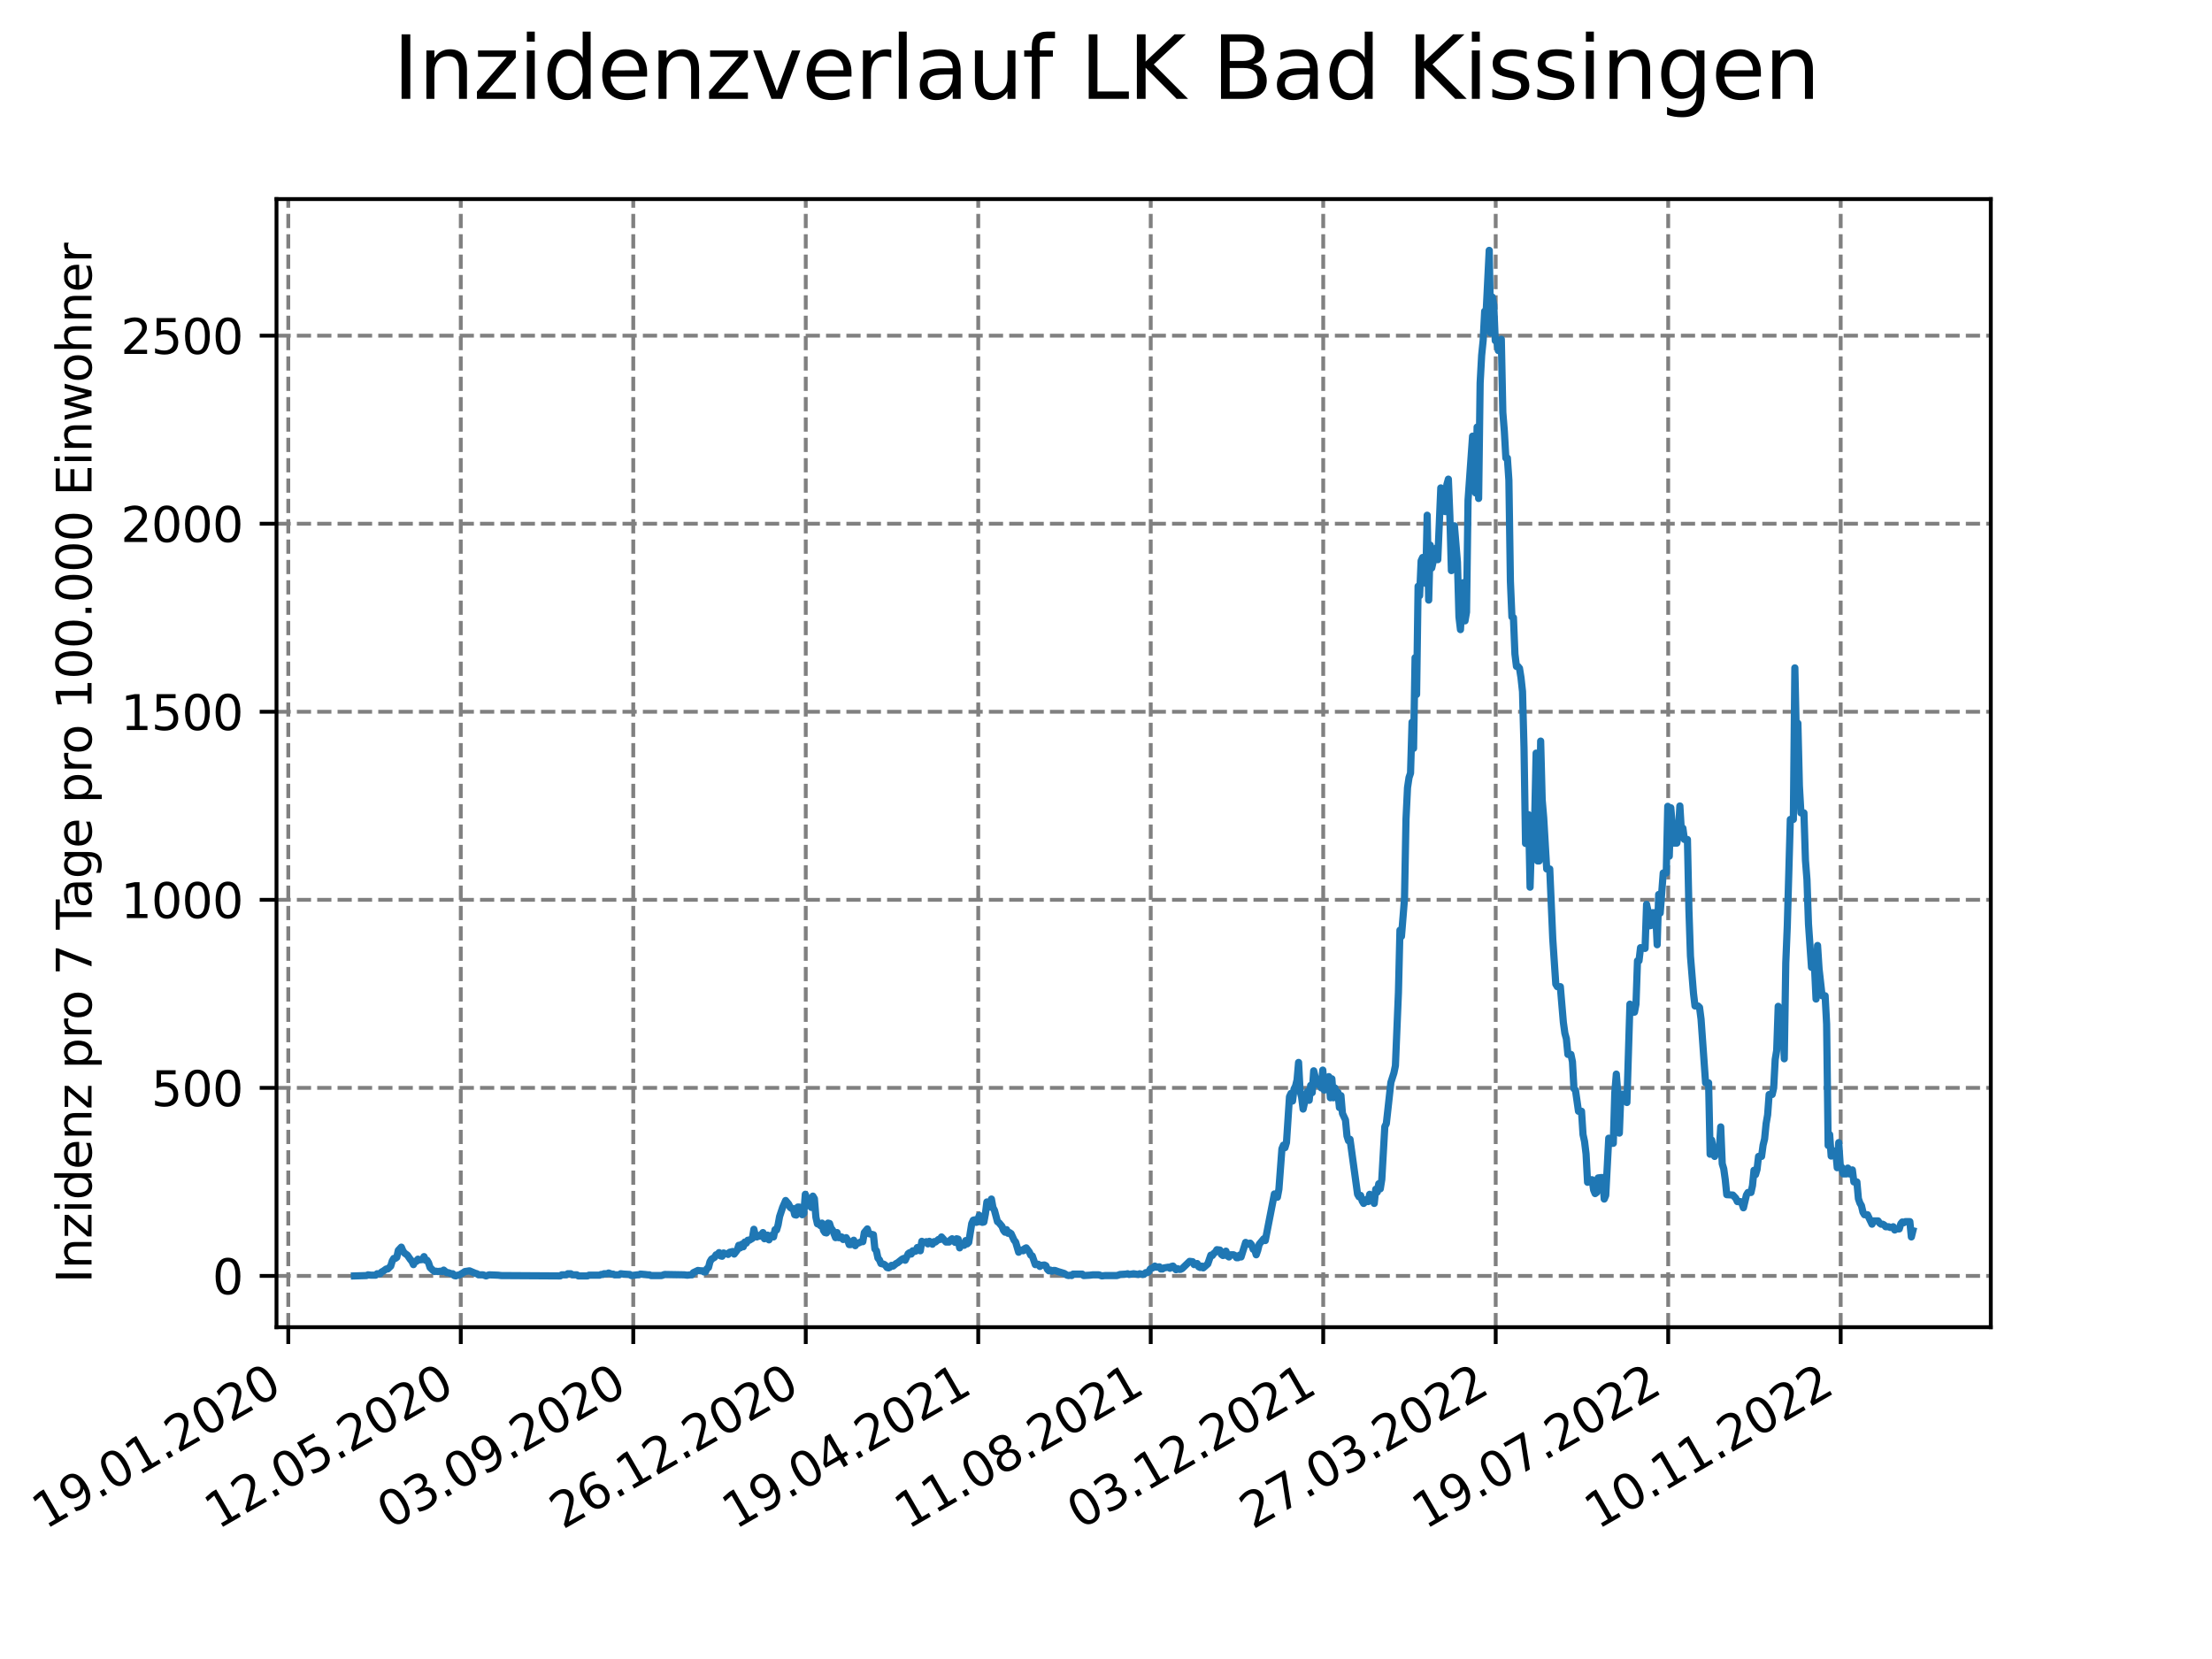 <?xml version="1.0" encoding="utf-8" standalone="no"?>
<!DOCTYPE svg PUBLIC "-//W3C//DTD SVG 1.1//EN"
  "http://www.w3.org/Graphics/SVG/1.1/DTD/svg11.dtd">
<svg xmlns:xlink="http://www.w3.org/1999/xlink" width="460.8pt" height="345.6pt" viewBox="0 0 460.8 345.6" xmlns="http://www.w3.org/2000/svg" version="1.1">
 <defs>
  <style type="text/css">*{stroke-linejoin: round; stroke-linecap: butt}</style>
 </defs>
 <g id="figure_1">
  <g id="patch_1">
   <path d="M 0 345.6 
L 460.8 345.6 
L 460.8 0 
L 0 0 
z
" style="fill: #ffffff"/>
  </g>
  <g id="axes_1">
   <g id="patch_2">
    <path d="M 57.6 276.48 
L 414.72 276.48 
L 414.72 41.472 
L 57.6 41.472 
z
" style="fill: #ffffff"/>
   </g>
   <g id="matplotlib.axis_1">
    <g id="xtick_1">
     <g id="line2d_1">
      <path d="M 60.056 276.48 
L 60.056 41.472 
" clip-path="url(#p9dddeb16bd)" style="fill: none; stroke-dasharray: 2.96,1.28; stroke-dashoffset: 0; stroke: #808080; stroke-width: 0.8"/>
     </g>
     <g id="line2d_2">
      <defs>
       <path id="mf6d0011998" d="M 0 0 
L 0 3.5 
" style="stroke: #000000; stroke-width: 0.8"/>
      </defs>
      <g>
       <use xlink:href="#mf6d0011998" x="60.056" y="276.48" style="stroke: #000000; stroke-width: 0.8"/>
      </g>
     </g>
     <g id="text_1">
      <!-- 19.01.2020 -->
      <g transform="translate(9.431 318.689) rotate(-30) scale(0.1 -0.1)">
       <defs>
        <path id="DejaVuSans-31" d="M 794 531 
L 1825 531 
L 1825 4091 
L 703 3866 
L 703 4441 
L 1819 4666 
L 2450 4666 
L 2450 531 
L 3481 531 
L 3481 0 
L 794 0 
L 794 531 
z
" transform="scale(0.016)"/>
        <path id="DejaVuSans-39" d="M 703 97 
L 703 672 
Q 941 559 1184 500 
Q 1428 441 1663 441 
Q 2288 441 2617 861 
Q 2947 1281 2994 2138 
Q 2813 1869 2534 1725 
Q 2256 1581 1919 1581 
Q 1219 1581 811 2004 
Q 403 2428 403 3163 
Q 403 3881 828 4315 
Q 1253 4750 1959 4750 
Q 2769 4750 3195 4129 
Q 3622 3509 3622 2328 
Q 3622 1225 3098 567 
Q 2575 -91 1691 -91 
Q 1453 -91 1209 -44 
Q 966 3 703 97 
z
M 1959 2075 
Q 2384 2075 2632 2365 
Q 2881 2656 2881 3163 
Q 2881 3666 2632 3958 
Q 2384 4250 1959 4250 
Q 1534 4250 1286 3958 
Q 1038 3666 1038 3163 
Q 1038 2656 1286 2365 
Q 1534 2075 1959 2075 
z
" transform="scale(0.016)"/>
        <path id="DejaVuSans-2e" d="M 684 794 
L 1344 794 
L 1344 0 
L 684 0 
L 684 794 
z
" transform="scale(0.016)"/>
        <path id="DejaVuSans-30" d="M 2034 4250 
Q 1547 4250 1301 3770 
Q 1056 3291 1056 2328 
Q 1056 1369 1301 889 
Q 1547 409 2034 409 
Q 2525 409 2770 889 
Q 3016 1369 3016 2328 
Q 3016 3291 2770 3770 
Q 2525 4250 2034 4250 
z
M 2034 4750 
Q 2819 4750 3233 4129 
Q 3647 3509 3647 2328 
Q 3647 1150 3233 529 
Q 2819 -91 2034 -91 
Q 1250 -91 836 529 
Q 422 1150 422 2328 
Q 422 3509 836 4129 
Q 1250 4750 2034 4750 
z
" transform="scale(0.016)"/>
        <path id="DejaVuSans-32" d="M 1228 531 
L 3431 531 
L 3431 0 
L 469 0 
L 469 531 
Q 828 903 1448 1529 
Q 2069 2156 2228 2338 
Q 2531 2678 2651 2914 
Q 2772 3150 2772 3378 
Q 2772 3750 2511 3984 
Q 2250 4219 1831 4219 
Q 1534 4219 1204 4116 
Q 875 4013 500 3803 
L 500 4441 
Q 881 4594 1212 4672 
Q 1544 4750 1819 4750 
Q 2544 4750 2975 4387 
Q 3406 4025 3406 3419 
Q 3406 3131 3298 2873 
Q 3191 2616 2906 2266 
Q 2828 2175 2409 1742 
Q 1991 1309 1228 531 
z
" transform="scale(0.016)"/>
       </defs>
       <use xlink:href="#DejaVuSans-31"/>
       <use xlink:href="#DejaVuSans-39" x="63.623"/>
       <use xlink:href="#DejaVuSans-2e" x="127.246"/>
       <use xlink:href="#DejaVuSans-30" x="159.033"/>
       <use xlink:href="#DejaVuSans-31" x="222.656"/>
       <use xlink:href="#DejaVuSans-2e" x="286.279"/>
       <use xlink:href="#DejaVuSans-32" x="318.066"/>
       <use xlink:href="#DejaVuSans-30" x="381.689"/>
       <use xlink:href="#DejaVuSans-32" x="445.312"/>
       <use xlink:href="#DejaVuSans-30" x="508.936"/>
      </g>
     </g>
    </g>
    <g id="xtick_2">
     <g id="line2d_3">
      <path d="M 95.989 276.48 
L 95.989 41.472 
" clip-path="url(#p9dddeb16bd)" style="fill: none; stroke-dasharray: 2.96,1.28; stroke-dashoffset: 0; stroke: #808080; stroke-width: 0.8"/>
     </g>
     <g id="line2d_4">
      <g>
       <use xlink:href="#mf6d0011998" x="95.989" y="276.48" style="stroke: #000000; stroke-width: 0.8"/>
      </g>
     </g>
     <g id="text_2">
      <!-- 12.05.2020 -->
      <g transform="translate(45.363 318.689) rotate(-30) scale(0.1 -0.1)">
       <defs>
        <path id="DejaVuSans-35" d="M 691 4666 
L 3169 4666 
L 3169 4134 
L 1269 4134 
L 1269 2991 
Q 1406 3038 1543 3061 
Q 1681 3084 1819 3084 
Q 2600 3084 3056 2656 
Q 3513 2228 3513 1497 
Q 3513 744 3044 326 
Q 2575 -91 1722 -91 
Q 1428 -91 1123 -41 
Q 819 9 494 109 
L 494 744 
Q 775 591 1075 516 
Q 1375 441 1709 441 
Q 2250 441 2565 725 
Q 2881 1009 2881 1497 
Q 2881 1984 2565 2268 
Q 2250 2553 1709 2553 
Q 1456 2553 1204 2497 
Q 953 2441 691 2322 
L 691 4666 
z
" transform="scale(0.016)"/>
       </defs>
       <use xlink:href="#DejaVuSans-31"/>
       <use xlink:href="#DejaVuSans-32" x="63.623"/>
       <use xlink:href="#DejaVuSans-2e" x="127.246"/>
       <use xlink:href="#DejaVuSans-30" x="159.033"/>
       <use xlink:href="#DejaVuSans-35" x="222.656"/>
       <use xlink:href="#DejaVuSans-2e" x="286.279"/>
       <use xlink:href="#DejaVuSans-32" x="318.066"/>
       <use xlink:href="#DejaVuSans-30" x="381.689"/>
       <use xlink:href="#DejaVuSans-32" x="445.312"/>
       <use xlink:href="#DejaVuSans-30" x="508.936"/>
      </g>
     </g>
    </g>
    <g id="xtick_3">
     <g id="line2d_5">
      <path d="M 131.921 276.48 
L 131.921 41.472 
" clip-path="url(#p9dddeb16bd)" style="fill: none; stroke-dasharray: 2.96,1.28; stroke-dashoffset: 0; stroke: #808080; stroke-width: 0.8"/>
     </g>
     <g id="line2d_6">
      <g>
       <use xlink:href="#mf6d0011998" x="131.921" y="276.48" style="stroke: #000000; stroke-width: 0.8"/>
      </g>
     </g>
     <g id="text_3">
      <!-- 03.09.2020 -->
      <g transform="translate(81.296 318.689) rotate(-30) scale(0.1 -0.1)">
       <defs>
        <path id="DejaVuSans-33" d="M 2597 2516 
Q 3050 2419 3304 2112 
Q 3559 1806 3559 1356 
Q 3559 666 3084 287 
Q 2609 -91 1734 -91 
Q 1441 -91 1130 -33 
Q 819 25 488 141 
L 488 750 
Q 750 597 1062 519 
Q 1375 441 1716 441 
Q 2309 441 2620 675 
Q 2931 909 2931 1356 
Q 2931 1769 2642 2001 
Q 2353 2234 1838 2234 
L 1294 2234 
L 1294 2753 
L 1863 2753 
Q 2328 2753 2575 2939 
Q 2822 3125 2822 3475 
Q 2822 3834 2567 4026 
Q 2313 4219 1838 4219 
Q 1578 4219 1281 4162 
Q 984 4106 628 3988 
L 628 4550 
Q 988 4650 1302 4700 
Q 1616 4750 1894 4750 
Q 2613 4750 3031 4423 
Q 3450 4097 3450 3541 
Q 3450 3153 3228 2886 
Q 3006 2619 2597 2516 
z
" transform="scale(0.016)"/>
       </defs>
       <use xlink:href="#DejaVuSans-30"/>
       <use xlink:href="#DejaVuSans-33" x="63.623"/>
       <use xlink:href="#DejaVuSans-2e" x="127.246"/>
       <use xlink:href="#DejaVuSans-30" x="159.033"/>
       <use xlink:href="#DejaVuSans-39" x="222.656"/>
       <use xlink:href="#DejaVuSans-2e" x="286.279"/>
       <use xlink:href="#DejaVuSans-32" x="318.066"/>
       <use xlink:href="#DejaVuSans-30" x="381.689"/>
       <use xlink:href="#DejaVuSans-32" x="445.312"/>
       <use xlink:href="#DejaVuSans-30" x="508.936"/>
      </g>
     </g>
    </g>
    <g id="xtick_4">
     <g id="line2d_7">
      <path d="M 167.854 276.48 
L 167.854 41.472 
" clip-path="url(#p9dddeb16bd)" style="fill: none; stroke-dasharray: 2.96,1.28; stroke-dashoffset: 0; stroke: #808080; stroke-width: 0.8"/>
     </g>
     <g id="line2d_8">
      <g>
       <use xlink:href="#mf6d0011998" x="167.854" y="276.48" style="stroke: #000000; stroke-width: 0.8"/>
      </g>
     </g>
     <g id="text_4">
      <!-- 26.12.2020 -->
      <g transform="translate(117.229 318.689) rotate(-30) scale(0.1 -0.1)">
       <defs>
        <path id="DejaVuSans-36" d="M 2113 2584 
Q 1688 2584 1439 2293 
Q 1191 2003 1191 1497 
Q 1191 994 1439 701 
Q 1688 409 2113 409 
Q 2538 409 2786 701 
Q 3034 994 3034 1497 
Q 3034 2003 2786 2293 
Q 2538 2584 2113 2584 
z
M 3366 4563 
L 3366 3988 
Q 3128 4100 2886 4159 
Q 2644 4219 2406 4219 
Q 1781 4219 1451 3797 
Q 1122 3375 1075 2522 
Q 1259 2794 1537 2939 
Q 1816 3084 2150 3084 
Q 2853 3084 3261 2657 
Q 3669 2231 3669 1497 
Q 3669 778 3244 343 
Q 2819 -91 2113 -91 
Q 1303 -91 875 529 
Q 447 1150 447 2328 
Q 447 3434 972 4092 
Q 1497 4750 2381 4750 
Q 2619 4750 2861 4703 
Q 3103 4656 3366 4563 
z
" transform="scale(0.016)"/>
       </defs>
       <use xlink:href="#DejaVuSans-32"/>
       <use xlink:href="#DejaVuSans-36" x="63.623"/>
       <use xlink:href="#DejaVuSans-2e" x="127.246"/>
       <use xlink:href="#DejaVuSans-31" x="159.033"/>
       <use xlink:href="#DejaVuSans-32" x="222.656"/>
       <use xlink:href="#DejaVuSans-2e" x="286.279"/>
       <use xlink:href="#DejaVuSans-32" x="318.066"/>
       <use xlink:href="#DejaVuSans-30" x="381.689"/>
       <use xlink:href="#DejaVuSans-32" x="445.312"/>
       <use xlink:href="#DejaVuSans-30" x="508.936"/>
      </g>
     </g>
    </g>
    <g id="xtick_5">
     <g id="line2d_9">
      <path d="M 203.786 276.48 
L 203.786 41.472 
" clip-path="url(#p9dddeb16bd)" style="fill: none; stroke-dasharray: 2.96,1.28; stroke-dashoffset: 0; stroke: #808080; stroke-width: 0.8"/>
     </g>
     <g id="line2d_10">
      <g>
       <use xlink:href="#mf6d0011998" x="203.786" y="276.48" style="stroke: #000000; stroke-width: 0.8"/>
      </g>
     </g>
     <g id="text_5">
      <!-- 19.04.2021 -->
      <g transform="translate(153.161 318.689) rotate(-30) scale(0.1 -0.1)">
       <defs>
        <path id="DejaVuSans-34" d="M 2419 4116 
L 825 1625 
L 2419 1625 
L 2419 4116 
z
M 2253 4666 
L 3047 4666 
L 3047 1625 
L 3713 1625 
L 3713 1100 
L 3047 1100 
L 3047 0 
L 2419 0 
L 2419 1100 
L 313 1100 
L 313 1709 
L 2253 4666 
z
" transform="scale(0.016)"/>
       </defs>
       <use xlink:href="#DejaVuSans-31"/>
       <use xlink:href="#DejaVuSans-39" x="63.623"/>
       <use xlink:href="#DejaVuSans-2e" x="127.246"/>
       <use xlink:href="#DejaVuSans-30" x="159.033"/>
       <use xlink:href="#DejaVuSans-34" x="222.656"/>
       <use xlink:href="#DejaVuSans-2e" x="286.279"/>
       <use xlink:href="#DejaVuSans-32" x="318.066"/>
       <use xlink:href="#DejaVuSans-30" x="381.689"/>
       <use xlink:href="#DejaVuSans-32" x="445.312"/>
       <use xlink:href="#DejaVuSans-31" x="508.936"/>
      </g>
     </g>
    </g>
    <g id="xtick_6">
     <g id="line2d_11">
      <path d="M 239.719 276.48 
L 239.719 41.472 
" clip-path="url(#p9dddeb16bd)" style="fill: none; stroke-dasharray: 2.96,1.28; stroke-dashoffset: 0; stroke: #808080; stroke-width: 0.8"/>
     </g>
     <g id="line2d_12">
      <g>
       <use xlink:href="#mf6d0011998" x="239.719" y="276.48" style="stroke: #000000; stroke-width: 0.8"/>
      </g>
     </g>
     <g id="text_6">
      <!-- 11.08.2021 -->
      <g transform="translate(189.094 318.689) rotate(-30) scale(0.1 -0.1)">
       <defs>
        <path id="DejaVuSans-38" d="M 2034 2216 
Q 1584 2216 1326 1975 
Q 1069 1734 1069 1313 
Q 1069 891 1326 650 
Q 1584 409 2034 409 
Q 2484 409 2743 651 
Q 3003 894 3003 1313 
Q 3003 1734 2745 1975 
Q 2488 2216 2034 2216 
z
M 1403 2484 
Q 997 2584 770 2862 
Q 544 3141 544 3541 
Q 544 4100 942 4425 
Q 1341 4750 2034 4750 
Q 2731 4750 3128 4425 
Q 3525 4100 3525 3541 
Q 3525 3141 3298 2862 
Q 3072 2584 2669 2484 
Q 3125 2378 3379 2068 
Q 3634 1759 3634 1313 
Q 3634 634 3220 271 
Q 2806 -91 2034 -91 
Q 1263 -91 848 271 
Q 434 634 434 1313 
Q 434 1759 690 2068 
Q 947 2378 1403 2484 
z
M 1172 3481 
Q 1172 3119 1398 2916 
Q 1625 2713 2034 2713 
Q 2441 2713 2670 2916 
Q 2900 3119 2900 3481 
Q 2900 3844 2670 4047 
Q 2441 4250 2034 4250 
Q 1625 4250 1398 4047 
Q 1172 3844 1172 3481 
z
" transform="scale(0.016)"/>
       </defs>
       <use xlink:href="#DejaVuSans-31"/>
       <use xlink:href="#DejaVuSans-31" x="63.623"/>
       <use xlink:href="#DejaVuSans-2e" x="127.246"/>
       <use xlink:href="#DejaVuSans-30" x="159.033"/>
       <use xlink:href="#DejaVuSans-38" x="222.656"/>
       <use xlink:href="#DejaVuSans-2e" x="286.279"/>
       <use xlink:href="#DejaVuSans-32" x="318.066"/>
       <use xlink:href="#DejaVuSans-30" x="381.689"/>
       <use xlink:href="#DejaVuSans-32" x="445.312"/>
       <use xlink:href="#DejaVuSans-31" x="508.936"/>
      </g>
     </g>
    </g>
    <g id="xtick_7">
     <g id="line2d_13">
      <path d="M 275.652 276.48 
L 275.652 41.472 
" clip-path="url(#p9dddeb16bd)" style="fill: none; stroke-dasharray: 2.96,1.28; stroke-dashoffset: 0; stroke: #808080; stroke-width: 0.8"/>
     </g>
     <g id="line2d_14">
      <g>
       <use xlink:href="#mf6d0011998" x="275.652" y="276.48" style="stroke: #000000; stroke-width: 0.8"/>
      </g>
     </g>
     <g id="text_7">
      <!-- 03.12.2021 -->
      <g transform="translate(225.027 318.689) rotate(-30) scale(0.1 -0.1)">
       <use xlink:href="#DejaVuSans-30"/>
       <use xlink:href="#DejaVuSans-33" x="63.623"/>
       <use xlink:href="#DejaVuSans-2e" x="127.246"/>
       <use xlink:href="#DejaVuSans-31" x="159.033"/>
       <use xlink:href="#DejaVuSans-32" x="222.656"/>
       <use xlink:href="#DejaVuSans-2e" x="286.279"/>
       <use xlink:href="#DejaVuSans-32" x="318.066"/>
       <use xlink:href="#DejaVuSans-30" x="381.689"/>
       <use xlink:href="#DejaVuSans-32" x="445.312"/>
       <use xlink:href="#DejaVuSans-31" x="508.936"/>
      </g>
     </g>
    </g>
    <g id="xtick_8">
     <g id="line2d_15">
      <path d="M 311.584 276.48 
L 311.584 41.472 
" clip-path="url(#p9dddeb16bd)" style="fill: none; stroke-dasharray: 2.96,1.28; stroke-dashoffset: 0; stroke: #808080; stroke-width: 0.8"/>
     </g>
     <g id="line2d_16">
      <g>
       <use xlink:href="#mf6d0011998" x="311.584" y="276.48" style="stroke: #000000; stroke-width: 0.8"/>
      </g>
     </g>
     <g id="text_8">
      <!-- 27.03.2022 -->
      <g transform="translate(260.959 318.689) rotate(-30) scale(0.1 -0.1)">
       <defs>
        <path id="DejaVuSans-37" d="M 525 4666 
L 3525 4666 
L 3525 4397 
L 1831 0 
L 1172 0 
L 2766 4134 
L 525 4134 
L 525 4666 
z
" transform="scale(0.016)"/>
       </defs>
       <use xlink:href="#DejaVuSans-32"/>
       <use xlink:href="#DejaVuSans-37" x="63.623"/>
       <use xlink:href="#DejaVuSans-2e" x="127.246"/>
       <use xlink:href="#DejaVuSans-30" x="159.033"/>
       <use xlink:href="#DejaVuSans-33" x="222.656"/>
       <use xlink:href="#DejaVuSans-2e" x="286.279"/>
       <use xlink:href="#DejaVuSans-32" x="318.066"/>
       <use xlink:href="#DejaVuSans-30" x="381.689"/>
       <use xlink:href="#DejaVuSans-32" x="445.312"/>
       <use xlink:href="#DejaVuSans-32" x="508.936"/>
      </g>
     </g>
    </g>
    <g id="xtick_9">
     <g id="line2d_17">
      <path d="M 347.517 276.48 
L 347.517 41.472 
" clip-path="url(#p9dddeb16bd)" style="fill: none; stroke-dasharray: 2.96,1.28; stroke-dashoffset: 0; stroke: #808080; stroke-width: 0.8"/>
     </g>
     <g id="line2d_18">
      <g>
       <use xlink:href="#mf6d0011998" x="347.517" y="276.48" style="stroke: #000000; stroke-width: 0.8"/>
      </g>
     </g>
     <g id="text_9">
      <!-- 19.07.2022 -->
      <g transform="translate(296.892 318.689) rotate(-30) scale(0.1 -0.1)">
       <use xlink:href="#DejaVuSans-31"/>
       <use xlink:href="#DejaVuSans-39" x="63.623"/>
       <use xlink:href="#DejaVuSans-2e" x="127.246"/>
       <use xlink:href="#DejaVuSans-30" x="159.033"/>
       <use xlink:href="#DejaVuSans-37" x="222.656"/>
       <use xlink:href="#DejaVuSans-2e" x="286.279"/>
       <use xlink:href="#DejaVuSans-32" x="318.066"/>
       <use xlink:href="#DejaVuSans-30" x="381.689"/>
       <use xlink:href="#DejaVuSans-32" x="445.312"/>
       <use xlink:href="#DejaVuSans-32" x="508.936"/>
      </g>
     </g>
    </g>
    <g id="xtick_10">
     <g id="line2d_19">
      <path d="M 383.45 276.48 
L 383.45 41.472 
" clip-path="url(#p9dddeb16bd)" style="fill: none; stroke-dasharray: 2.96,1.28; stroke-dashoffset: 0; stroke: #808080; stroke-width: 0.8"/>
     </g>
     <g id="line2d_20">
      <g>
       <use xlink:href="#mf6d0011998" x="383.45" y="276.48" style="stroke: #000000; stroke-width: 0.8"/>
      </g>
     </g>
     <g id="text_10">
      <!-- 10.11.2022 -->
      <g transform="translate(332.824 318.689) rotate(-30) scale(0.1 -0.1)">
       <use xlink:href="#DejaVuSans-31"/>
       <use xlink:href="#DejaVuSans-30" x="63.623"/>
       <use xlink:href="#DejaVuSans-2e" x="127.246"/>
       <use xlink:href="#DejaVuSans-31" x="159.033"/>
       <use xlink:href="#DejaVuSans-31" x="222.656"/>
       <use xlink:href="#DejaVuSans-2e" x="286.279"/>
       <use xlink:href="#DejaVuSans-32" x="318.066"/>
       <use xlink:href="#DejaVuSans-30" x="381.689"/>
       <use xlink:href="#DejaVuSans-32" x="445.312"/>
       <use xlink:href="#DejaVuSans-32" x="508.936"/>
      </g>
     </g>
    </g>
   </g>
   <g id="matplotlib.axis_2">
    <g id="ytick_1">
     <g id="line2d_21">
      <path d="M 57.6 265.798 
L 414.72 265.798 
" clip-path="url(#p9dddeb16bd)" style="fill: none; stroke-dasharray: 2.96,1.28; stroke-dashoffset: 0; stroke: #808080; stroke-width: 0.8"/>
     </g>
     <g id="line2d_22">
      <defs>
       <path id="ma4bf12fdaa" d="M 0 0 
L -3.5 0 
" style="stroke: #000000; stroke-width: 0.8"/>
      </defs>
      <g>
       <use xlink:href="#ma4bf12fdaa" x="57.6" y="265.798" style="stroke: #000000; stroke-width: 0.8"/>
      </g>
     </g>
     <g id="text_11">
      <!-- 0 -->
      <g transform="translate(44.237 269.597) scale(0.1 -0.1)">
       <use xlink:href="#DejaVuSans-30"/>
      </g>
     </g>
    </g>
    <g id="ytick_2">
     <g id="line2d_23">
      <path d="M 57.6 226.623 
L 414.72 226.623 
" clip-path="url(#p9dddeb16bd)" style="fill: none; stroke-dasharray: 2.96,1.28; stroke-dashoffset: 0; stroke: #808080; stroke-width: 0.8"/>
     </g>
     <g id="line2d_24">
      <g>
       <use xlink:href="#ma4bf12fdaa" x="57.6" y="226.623" style="stroke: #000000; stroke-width: 0.8"/>
      </g>
     </g>
     <g id="text_12">
      <!-- 500 -->
      <g transform="translate(31.512 230.422) scale(0.1 -0.1)">
       <use xlink:href="#DejaVuSans-35"/>
       <use xlink:href="#DejaVuSans-30" x="63.623"/>
       <use xlink:href="#DejaVuSans-30" x="127.246"/>
      </g>
     </g>
    </g>
    <g id="ytick_3">
     <g id="line2d_25">
      <path d="M 57.6 187.448 
L 414.72 187.448 
" clip-path="url(#p9dddeb16bd)" style="fill: none; stroke-dasharray: 2.96,1.28; stroke-dashoffset: 0; stroke: #808080; stroke-width: 0.8"/>
     </g>
     <g id="line2d_26">
      <g>
       <use xlink:href="#ma4bf12fdaa" x="57.6" y="187.448" style="stroke: #000000; stroke-width: 0.8"/>
      </g>
     </g>
     <g id="text_13">
      <!-- 1000 -->
      <g transform="translate(25.15 191.247) scale(0.1 -0.1)">
       <use xlink:href="#DejaVuSans-31"/>
       <use xlink:href="#DejaVuSans-30" x="63.623"/>
       <use xlink:href="#DejaVuSans-30" x="127.246"/>
       <use xlink:href="#DejaVuSans-30" x="190.869"/>
      </g>
     </g>
    </g>
    <g id="ytick_4">
     <g id="line2d_27">
      <path d="M 57.6 148.273 
L 414.72 148.273 
" clip-path="url(#p9dddeb16bd)" style="fill: none; stroke-dasharray: 2.96,1.28; stroke-dashoffset: 0; stroke: #808080; stroke-width: 0.8"/>
     </g>
     <g id="line2d_28">
      <g>
       <use xlink:href="#ma4bf12fdaa" x="57.6" y="148.273" style="stroke: #000000; stroke-width: 0.8"/>
      </g>
     </g>
     <g id="text_14">
      <!-- 1500 -->
      <g transform="translate(25.15 152.072) scale(0.1 -0.1)">
       <use xlink:href="#DejaVuSans-31"/>
       <use xlink:href="#DejaVuSans-35" x="63.623"/>
       <use xlink:href="#DejaVuSans-30" x="127.246"/>
       <use xlink:href="#DejaVuSans-30" x="190.869"/>
      </g>
     </g>
    </g>
    <g id="ytick_5">
     <g id="line2d_29">
      <path d="M 57.6 109.098 
L 414.72 109.098 
" clip-path="url(#p9dddeb16bd)" style="fill: none; stroke-dasharray: 2.96,1.28; stroke-dashoffset: 0; stroke: #808080; stroke-width: 0.8"/>
     </g>
     <g id="line2d_30">
      <g>
       <use xlink:href="#ma4bf12fdaa" x="57.6" y="109.098" style="stroke: #000000; stroke-width: 0.8"/>
      </g>
     </g>
     <g id="text_15">
      <!-- 2000 -->
      <g transform="translate(25.15 112.897) scale(0.1 -0.1)">
       <use xlink:href="#DejaVuSans-32"/>
       <use xlink:href="#DejaVuSans-30" x="63.623"/>
       <use xlink:href="#DejaVuSans-30" x="127.246"/>
       <use xlink:href="#DejaVuSans-30" x="190.869"/>
      </g>
     </g>
    </g>
    <g id="ytick_6">
     <g id="line2d_31">
      <path d="M 57.6 69.923 
L 414.72 69.923 
" clip-path="url(#p9dddeb16bd)" style="fill: none; stroke-dasharray: 2.96,1.28; stroke-dashoffset: 0; stroke: #808080; stroke-width: 0.8"/>
     </g>
     <g id="line2d_32">
      <g>
       <use xlink:href="#ma4bf12fdaa" x="57.6" y="69.923" style="stroke: #000000; stroke-width: 0.8"/>
      </g>
     </g>
     <g id="text_16">
      <!-- 2500 -->
      <g transform="translate(25.15 73.722) scale(0.1 -0.1)">
       <use xlink:href="#DejaVuSans-32"/>
       <use xlink:href="#DejaVuSans-35" x="63.623"/>
       <use xlink:href="#DejaVuSans-30" x="127.246"/>
       <use xlink:href="#DejaVuSans-30" x="190.869"/>
      </g>
     </g>
    </g>
    <g id="text_17">
     <!-- Inzidenz pro 7 Tage pro 100.000 Einwohner -->
     <g transform="translate(19.07 267.301) rotate(-90) scale(0.1 -0.1)">
      <defs>
       <path id="DejaVuSans-49" d="M 628 4666 
L 1259 4666 
L 1259 0 
L 628 0 
L 628 4666 
z
" transform="scale(0.016)"/>
       <path id="DejaVuSans-6e" d="M 3513 2113 
L 3513 0 
L 2938 0 
L 2938 2094 
Q 2938 2591 2744 2837 
Q 2550 3084 2163 3084 
Q 1697 3084 1428 2787 
Q 1159 2491 1159 1978 
L 1159 0 
L 581 0 
L 581 3500 
L 1159 3500 
L 1159 2956 
Q 1366 3272 1645 3428 
Q 1925 3584 2291 3584 
Q 2894 3584 3203 3211 
Q 3513 2838 3513 2113 
z
" transform="scale(0.016)"/>
       <path id="DejaVuSans-7a" d="M 353 3500 
L 3084 3500 
L 3084 2975 
L 922 459 
L 3084 459 
L 3084 0 
L 275 0 
L 275 525 
L 2438 3041 
L 353 3041 
L 353 3500 
z
" transform="scale(0.016)"/>
       <path id="DejaVuSans-69" d="M 603 3500 
L 1178 3500 
L 1178 0 
L 603 0 
L 603 3500 
z
M 603 4863 
L 1178 4863 
L 1178 4134 
L 603 4134 
L 603 4863 
z
" transform="scale(0.016)"/>
       <path id="DejaVuSans-64" d="M 2906 2969 
L 2906 4863 
L 3481 4863 
L 3481 0 
L 2906 0 
L 2906 525 
Q 2725 213 2448 61 
Q 2172 -91 1784 -91 
Q 1150 -91 751 415 
Q 353 922 353 1747 
Q 353 2572 751 3078 
Q 1150 3584 1784 3584 
Q 2172 3584 2448 3432 
Q 2725 3281 2906 2969 
z
M 947 1747 
Q 947 1113 1208 752 
Q 1469 391 1925 391 
Q 2381 391 2643 752 
Q 2906 1113 2906 1747 
Q 2906 2381 2643 2742 
Q 2381 3103 1925 3103 
Q 1469 3103 1208 2742 
Q 947 2381 947 1747 
z
" transform="scale(0.016)"/>
       <path id="DejaVuSans-65" d="M 3597 1894 
L 3597 1613 
L 953 1613 
Q 991 1019 1311 708 
Q 1631 397 2203 397 
Q 2534 397 2845 478 
Q 3156 559 3463 722 
L 3463 178 
Q 3153 47 2828 -22 
Q 2503 -91 2169 -91 
Q 1331 -91 842 396 
Q 353 884 353 1716 
Q 353 2575 817 3079 
Q 1281 3584 2069 3584 
Q 2775 3584 3186 3129 
Q 3597 2675 3597 1894 
z
M 3022 2063 
Q 3016 2534 2758 2815 
Q 2500 3097 2075 3097 
Q 1594 3097 1305 2825 
Q 1016 2553 972 2059 
L 3022 2063 
z
" transform="scale(0.016)"/>
       <path id="DejaVuSans-20" transform="scale(0.016)"/>
       <path id="DejaVuSans-70" d="M 1159 525 
L 1159 -1331 
L 581 -1331 
L 581 3500 
L 1159 3500 
L 1159 2969 
Q 1341 3281 1617 3432 
Q 1894 3584 2278 3584 
Q 2916 3584 3314 3078 
Q 3713 2572 3713 1747 
Q 3713 922 3314 415 
Q 2916 -91 2278 -91 
Q 1894 -91 1617 61 
Q 1341 213 1159 525 
z
M 3116 1747 
Q 3116 2381 2855 2742 
Q 2594 3103 2138 3103 
Q 1681 3103 1420 2742 
Q 1159 2381 1159 1747 
Q 1159 1113 1420 752 
Q 1681 391 2138 391 
Q 2594 391 2855 752 
Q 3116 1113 3116 1747 
z
" transform="scale(0.016)"/>
       <path id="DejaVuSans-72" d="M 2631 2963 
Q 2534 3019 2420 3045 
Q 2306 3072 2169 3072 
Q 1681 3072 1420 2755 
Q 1159 2438 1159 1844 
L 1159 0 
L 581 0 
L 581 3500 
L 1159 3500 
L 1159 2956 
Q 1341 3275 1631 3429 
Q 1922 3584 2338 3584 
Q 2397 3584 2469 3576 
Q 2541 3569 2628 3553 
L 2631 2963 
z
" transform="scale(0.016)"/>
       <path id="DejaVuSans-6f" d="M 1959 3097 
Q 1497 3097 1228 2736 
Q 959 2375 959 1747 
Q 959 1119 1226 758 
Q 1494 397 1959 397 
Q 2419 397 2687 759 
Q 2956 1122 2956 1747 
Q 2956 2369 2687 2733 
Q 2419 3097 1959 3097 
z
M 1959 3584 
Q 2709 3584 3137 3096 
Q 3566 2609 3566 1747 
Q 3566 888 3137 398 
Q 2709 -91 1959 -91 
Q 1206 -91 779 398 
Q 353 888 353 1747 
Q 353 2609 779 3096 
Q 1206 3584 1959 3584 
z
" transform="scale(0.016)"/>
       <path id="DejaVuSans-54" d="M -19 4666 
L 3928 4666 
L 3928 4134 
L 2272 4134 
L 2272 0 
L 1638 0 
L 1638 4134 
L -19 4134 
L -19 4666 
z
" transform="scale(0.016)"/>
       <path id="DejaVuSans-61" d="M 2194 1759 
Q 1497 1759 1228 1600 
Q 959 1441 959 1056 
Q 959 750 1161 570 
Q 1363 391 1709 391 
Q 2188 391 2477 730 
Q 2766 1069 2766 1631 
L 2766 1759 
L 2194 1759 
z
M 3341 1997 
L 3341 0 
L 2766 0 
L 2766 531 
Q 2569 213 2275 61 
Q 1981 -91 1556 -91 
Q 1019 -91 701 211 
Q 384 513 384 1019 
Q 384 1609 779 1909 
Q 1175 2209 1959 2209 
L 2766 2209 
L 2766 2266 
Q 2766 2663 2505 2880 
Q 2244 3097 1772 3097 
Q 1472 3097 1187 3025 
Q 903 2953 641 2809 
L 641 3341 
Q 956 3463 1253 3523 
Q 1550 3584 1831 3584 
Q 2591 3584 2966 3190 
Q 3341 2797 3341 1997 
z
" transform="scale(0.016)"/>
       <path id="DejaVuSans-67" d="M 2906 1791 
Q 2906 2416 2648 2759 
Q 2391 3103 1925 3103 
Q 1463 3103 1205 2759 
Q 947 2416 947 1791 
Q 947 1169 1205 825 
Q 1463 481 1925 481 
Q 2391 481 2648 825 
Q 2906 1169 2906 1791 
z
M 3481 434 
Q 3481 -459 3084 -895 
Q 2688 -1331 1869 -1331 
Q 1566 -1331 1297 -1286 
Q 1028 -1241 775 -1147 
L 775 -588 
Q 1028 -725 1275 -790 
Q 1522 -856 1778 -856 
Q 2344 -856 2625 -561 
Q 2906 -266 2906 331 
L 2906 616 
Q 2728 306 2450 153 
Q 2172 0 1784 0 
Q 1141 0 747 490 
Q 353 981 353 1791 
Q 353 2603 747 3093 
Q 1141 3584 1784 3584 
Q 2172 3584 2450 3431 
Q 2728 3278 2906 2969 
L 2906 3500 
L 3481 3500 
L 3481 434 
z
" transform="scale(0.016)"/>
       <path id="DejaVuSans-45" d="M 628 4666 
L 3578 4666 
L 3578 4134 
L 1259 4134 
L 1259 2753 
L 3481 2753 
L 3481 2222 
L 1259 2222 
L 1259 531 
L 3634 531 
L 3634 0 
L 628 0 
L 628 4666 
z
" transform="scale(0.016)"/>
       <path id="DejaVuSans-77" d="M 269 3500 
L 844 3500 
L 1563 769 
L 2278 3500 
L 2956 3500 
L 3675 769 
L 4391 3500 
L 4966 3500 
L 4050 0 
L 3372 0 
L 2619 2869 
L 1863 0 
L 1184 0 
L 269 3500 
z
" transform="scale(0.016)"/>
       <path id="DejaVuSans-68" d="M 3513 2113 
L 3513 0 
L 2938 0 
L 2938 2094 
Q 2938 2591 2744 2837 
Q 2550 3084 2163 3084 
Q 1697 3084 1428 2787 
Q 1159 2491 1159 1978 
L 1159 0 
L 581 0 
L 581 4863 
L 1159 4863 
L 1159 2956 
Q 1366 3272 1645 3428 
Q 1925 3584 2291 3584 
Q 2894 3584 3203 3211 
Q 3513 2838 3513 2113 
z
" transform="scale(0.016)"/>
      </defs>
      <use xlink:href="#DejaVuSans-49"/>
      <use xlink:href="#DejaVuSans-6e" x="29.492"/>
      <use xlink:href="#DejaVuSans-7a" x="92.871"/>
      <use xlink:href="#DejaVuSans-69" x="145.361"/>
      <use xlink:href="#DejaVuSans-64" x="173.145"/>
      <use xlink:href="#DejaVuSans-65" x="236.621"/>
      <use xlink:href="#DejaVuSans-6e" x="298.145"/>
      <use xlink:href="#DejaVuSans-7a" x="361.523"/>
      <use xlink:href="#DejaVuSans-20" x="414.014"/>
      <use xlink:href="#DejaVuSans-70" x="445.801"/>
      <use xlink:href="#DejaVuSans-72" x="509.277"/>
      <use xlink:href="#DejaVuSans-6f" x="548.141"/>
      <use xlink:href="#DejaVuSans-20" x="609.322"/>
      <use xlink:href="#DejaVuSans-37" x="641.109"/>
      <use xlink:href="#DejaVuSans-20" x="704.732"/>
      <use xlink:href="#DejaVuSans-54" x="736.52"/>
      <use xlink:href="#DejaVuSans-61" x="781.104"/>
      <use xlink:href="#DejaVuSans-67" x="842.383"/>
      <use xlink:href="#DejaVuSans-65" x="905.859"/>
      <use xlink:href="#DejaVuSans-20" x="967.383"/>
      <use xlink:href="#DejaVuSans-70" x="999.17"/>
      <use xlink:href="#DejaVuSans-72" x="1062.646"/>
      <use xlink:href="#DejaVuSans-6f" x="1101.51"/>
      <use xlink:href="#DejaVuSans-20" x="1162.691"/>
      <use xlink:href="#DejaVuSans-31" x="1194.479"/>
      <use xlink:href="#DejaVuSans-30" x="1258.102"/>
      <use xlink:href="#DejaVuSans-30" x="1321.725"/>
      <use xlink:href="#DejaVuSans-2e" x="1385.348"/>
      <use xlink:href="#DejaVuSans-30" x="1417.135"/>
      <use xlink:href="#DejaVuSans-30" x="1480.758"/>
      <use xlink:href="#DejaVuSans-30" x="1544.381"/>
      <use xlink:href="#DejaVuSans-20" x="1608.004"/>
      <use xlink:href="#DejaVuSans-45" x="1639.791"/>
      <use xlink:href="#DejaVuSans-69" x="1702.975"/>
      <use xlink:href="#DejaVuSans-6e" x="1730.758"/>
      <use xlink:href="#DejaVuSans-77" x="1794.137"/>
      <use xlink:href="#DejaVuSans-6f" x="1875.924"/>
      <use xlink:href="#DejaVuSans-68" x="1937.105"/>
      <use xlink:href="#DejaVuSans-6e" x="2000.484"/>
      <use xlink:href="#DejaVuSans-65" x="2063.863"/>
      <use xlink:href="#DejaVuSans-72" x="2125.387"/>
     </g>
    </g>
   </g>
   <g id="line2d_33">
    <path d="M 73.833 265.798 
L 76.354 265.722 
L 76.67 265.57 
L 77.3 265.646 
L 78.246 265.646 
L 78.561 265.342 
L 79.191 265.342 
L 79.506 264.963 
L 79.822 264.811 
L 80.452 264.356 
L 80.767 264.356 
L 81.397 263.749 
L 81.713 262.686 
L 82.028 262.155 
L 82.343 262.155 
L 82.658 261.927 
L 82.973 260.485 
L 83.604 259.802 
L 83.919 260.561 
L 84.234 261.016 
L 84.865 261.472 
L 85.495 262.383 
L 85.81 262.762 
L 86.125 263.445 
L 86.441 262.762 
L 86.756 262.762 
L 87.071 262.307 
L 87.386 262.458 
L 88.017 262.383 
L 88.332 261.775 
L 88.647 262.534 
L 88.962 262.534 
L 89.277 263.066 
L 89.593 264.052 
L 90.223 264.659 
L 90.538 264.887 
L 90.853 264.811 
L 91.169 264.887 
L 91.799 264.811 
L 92.114 264.887 
L 92.429 264.584 
L 93.06 265.115 
L 93.375 265.115 
L 94.005 265.342 
L 94.321 265.342 
L 94.636 265.722 
L 94.951 265.798 
L 95.266 265.646 
L 95.581 265.646 
L 96.527 265.115 
L 96.842 264.887 
L 97.788 264.735 
L 99.049 265.267 
L 99.364 265.342 
L 99.679 265.57 
L 100.625 265.57 
L 101.255 265.798 
L 101.885 265.57 
L 103.777 265.646 
L 104.407 265.722 
L 116.7 265.798 
L 117.015 265.57 
L 117.961 265.57 
L 118.276 265.342 
L 118.906 265.342 
L 119.221 265.57 
L 120.167 265.57 
L 120.482 265.798 
L 122.373 265.798 
L 122.689 265.646 
L 124.895 265.646 
L 125.21 265.494 
L 125.525 265.494 
L 125.84 265.342 
L 126.471 265.342 
L 126.786 265.191 
L 127.416 265.418 
L 127.732 265.418 
L 128.047 265.57 
L 128.992 265.57 
L 129.308 265.342 
L 129.938 265.418 
L 131.199 265.494 
L 131.514 265.722 
L 132.144 265.646 
L 132.775 265.57 
L 133.09 265.57 
L 133.405 265.418 
L 134.351 265.494 
L 134.981 265.57 
L 135.296 265.57 
L 135.612 265.722 
L 137.818 265.722 
L 138.448 265.494 
L 142.546 265.57 
L 143.176 265.646 
L 143.807 265.57 
L 144.122 265.57 
L 144.437 265.115 
L 145.383 264.659 
L 146.013 264.735 
L 146.328 264.735 
L 146.644 264.963 
L 146.959 264.963 
L 147.274 264.28 
L 147.589 264.052 
L 147.904 262.838 
L 148.22 262.307 
L 148.85 261.927 
L 149.165 261.396 
L 149.48 261.32 
L 149.796 260.941 
L 150.111 261.624 
L 150.426 261.7 
L 150.741 261.016 
L 151.056 261.168 
L 151.372 261.168 
L 151.687 261.32 
L 152.002 260.865 
L 152.632 260.713 
L 152.948 261.244 
L 153.578 260.409 
L 153.893 259.423 
L 154.208 259.954 
L 154.524 259.195 
L 154.839 259.726 
L 155.154 258.74 
L 155.469 258.967 
L 155.784 258.36 
L 156.1 258.36 
L 156.73 257.981 
L 157.045 256.083 
L 157.36 257.449 
L 157.676 257.677 
L 157.991 257.374 
L 158.306 257.525 
L 158.936 256.766 
L 159.252 258.057 
L 159.567 257.449 
L 159.882 257.298 
L 160.197 258.284 
L 160.512 257.449 
L 160.828 257.298 
L 161.143 257.677 
L 161.458 256.159 
L 161.773 256.235 
L 162.088 255.173 
L 162.404 253.427 
L 163.034 251.53 
L 163.664 250.088 
L 164.295 250.847 
L 164.61 251.53 
L 164.925 251.757 
L 165.24 251.757 
L 165.556 253.048 
L 165.871 253.123 
L 166.186 251.454 
L 166.501 251.454 
L 166.816 251.757 
L 167.132 253.048 
L 167.447 252.744 
L 167.762 248.797 
L 168.077 249.632 
L 168.392 251.15 
L 168.708 250.998 
L 169.023 251.53 
L 169.338 249.177 
L 169.653 249.708 
L 169.968 253.579 
L 170.283 254.945 
L 170.599 255.021 
L 170.914 255.324 
L 171.229 254.793 
L 171.544 256.311 
L 171.859 256.766 
L 172.175 256.842 
L 172.49 254.793 
L 172.805 254.869 
L 173.12 255.856 
L 173.435 256.235 
L 174.066 257.829 
L 174.381 256.766 
L 174.696 257.829 
L 175.011 257.829 
L 175.327 257.677 
L 175.642 258.208 
L 175.957 258.132 
L 176.272 257.829 
L 176.587 258.36 
L 176.903 259.271 
L 177.218 259.271 
L 177.533 259.119 
L 177.848 258.36 
L 178.163 259.499 
L 178.479 258.967 
L 178.794 258.967 
L 179.424 258.664 
L 179.739 258.664 
L 180.055 256.766 
L 180.685 256.007 
L 181 256.994 
L 181.946 257.222 
L 182.261 260.182 
L 182.576 260.561 
L 182.891 262.079 
L 183.207 262.458 
L 183.522 263.217 
L 184.152 263.369 
L 184.467 263.597 
L 184.783 264.052 
L 185.098 264.128 
L 185.413 263.976 
L 185.728 263.597 
L 186.043 263.749 
L 186.674 263.217 
L 186.989 263.066 
L 187.935 262.307 
L 188.25 262.155 
L 188.565 262.534 
L 189.195 261.168 
L 189.511 260.941 
L 189.826 261.244 
L 190.141 260.561 
L 190.456 260.713 
L 190.771 260.637 
L 191.087 259.878 
L 191.402 260.409 
L 191.717 260.561 
L 192.032 258.588 
L 192.347 258.891 
L 192.978 258.664 
L 193.293 259.119 
L 193.608 258.588 
L 193.923 258.816 
L 194.239 259.195 
L 194.554 258.664 
L 194.869 258.74 
L 195.499 258.208 
L 195.815 258.208 
L 196.13 257.677 
L 197.075 258.74 
L 197.706 258.74 
L 198.021 258.284 
L 198.336 258.057 
L 198.967 258.816 
L 199.282 258.057 
L 199.597 258.132 
L 199.912 259.954 
L 200.227 259.043 
L 200.858 259.423 
L 201.173 258.436 
L 201.488 259.119 
L 201.803 258.816 
L 202.434 254.869 
L 202.749 254.186 
L 203.064 254.11 
L 203.379 254.641 
L 203.695 254.11 
L 204.01 253.199 
L 204.325 254.262 
L 204.64 254.641 
L 204.955 254.565 
L 205.271 252.896 
L 205.586 250.391 
L 205.901 250.619 
L 206.216 251.454 
L 206.531 249.784 
L 206.847 251.53 
L 207.162 252.137 
L 207.792 254.49 
L 208.107 254.717 
L 208.738 255.476 
L 209.053 256.311 
L 209.368 256.69 
L 209.683 256.159 
L 209.999 256.918 
L 210.314 256.766 
L 210.629 256.994 
L 211.259 258.36 
L 211.575 258.74 
L 212.205 260.865 
L 212.52 260.485 
L 212.835 260.409 
L 213.151 260.561 
L 213.466 260.106 
L 213.781 259.954 
L 214.411 260.789 
L 214.726 261.472 
L 215.042 261.624 
L 215.672 263.445 
L 216.302 263.369 
L 216.618 263.825 
L 216.933 263.597 
L 217.563 263.521 
L 217.878 263.673 
L 218.194 264.432 
L 218.509 264.735 
L 218.824 264.584 
L 219.139 264.811 
L 219.454 264.659 
L 219.77 264.659 
L 220.4 264.887 
L 221.661 265.267 
L 222.291 265.646 
L 222.606 265.722 
L 222.922 265.646 
L 223.237 265.722 
L 223.552 265.418 
L 225.443 265.418 
L 225.758 265.722 
L 227.019 265.646 
L 227.65 265.57 
L 228.91 265.57 
L 229.541 265.798 
L 230.171 265.722 
L 232.693 265.722 
L 233.323 265.494 
L 234.584 265.418 
L 234.899 265.342 
L 235.214 265.494 
L 236.16 265.342 
L 237.106 265.494 
L 237.421 265.342 
L 238.051 265.494 
L 238.366 265.418 
L 238.682 265.115 
L 238.997 265.115 
L 239.312 264.887 
L 239.627 264.356 
L 240.258 264.052 
L 240.573 263.749 
L 240.888 263.976 
L 241.518 263.9 
L 241.834 264.356 
L 242.149 264.356 
L 242.464 264.128 
L 243.41 263.976 
L 243.725 264.204 
L 244.04 263.825 
L 244.355 263.749 
L 244.986 264.508 
L 245.301 264.28 
L 245.616 264.432 
L 245.931 264.432 
L 246.246 264.28 
L 246.877 263.673 
L 247.822 262.762 
L 248.453 262.838 
L 248.768 263.445 
L 249.398 263.217 
L 249.714 263.9 
L 250.029 264.052 
L 250.344 263.749 
L 250.659 264.128 
L 251.605 263.293 
L 252.235 261.472 
L 252.55 261.548 
L 252.866 261.092 
L 253.181 260.865 
L 253.496 260.333 
L 254.126 260.409 
L 254.442 261.32 
L 254.757 261.548 
L 255.072 261.472 
L 255.387 260.637 
L 255.702 261.624 
L 256.018 261.851 
L 256.333 261.396 
L 256.963 261.396 
L 257.278 261.548 
L 257.594 262.003 
L 257.909 262.003 
L 258.224 261.472 
L 258.539 261.851 
L 259.485 258.816 
L 260.115 259.195 
L 260.43 258.967 
L 260.745 259.347 
L 261.061 260.258 
L 261.376 260.333 
L 261.691 261.396 
L 262.006 260.485 
L 262.321 259.195 
L 263.267 258.057 
L 263.582 258.436 
L 265.473 248.722 
L 265.789 248.797 
L 266.104 249.405 
L 266.419 247.735 
L 267.049 239.311 
L 267.365 238.552 
L 267.68 239.083 
L 267.995 238.02 
L 268.625 228.458 
L 268.941 227.775 
L 269.256 229.368 
L 269.571 226.864 
L 269.886 226.257 
L 270.201 224.966 
L 270.517 221.324 
L 270.832 227.319 
L 271.147 228.534 
L 271.462 231.038 
L 272.093 228.23 
L 272.408 227.319 
L 272.723 229.217 
L 273.038 226.105 
L 273.353 227.623 
L 273.669 223.069 
L 274.299 225.725 
L 274.614 225.953 
L 274.929 225.042 
L 275.245 226.636 
L 275.56 222.917 
L 275.875 227.092 
L 276.19 225.194 
L 276.505 225.422 
L 276.821 224.283 
L 277.136 228.685 
L 277.451 224.739 
L 277.766 228.685 
L 278.081 226.636 
L 278.397 228.078 
L 278.712 227.547 
L 279.027 230.734 
L 279.342 228.23 
L 279.657 231.949 
L 280.288 233.315 
L 280.603 236.654 
L 280.918 237.641 
L 281.233 237.337 
L 282.809 248.797 
L 283.125 249.329 
L 283.44 249.025 
L 283.755 250.164 
L 284.07 250.695 
L 284.385 250.391 
L 284.701 249.86 
L 285.016 250.315 
L 285.331 248.797 
L 285.961 249.48 
L 286.277 250.695 
L 286.592 247.735 
L 286.907 248.342 
L 287.222 246.596 
L 287.537 247.659 
L 287.853 245.686 
L 288.483 234.681 
L 288.798 234.074 
L 289.744 225.498 
L 290.374 223.524 
L 290.689 222.007 
L 291.32 206.752 
L 291.635 193.774 
L 291.95 195.064 
L 292.581 187.247 
L 292.896 170.626 
L 293.211 164.099 
L 293.526 161.974 
L 293.841 161.063 
L 294.157 150.438 
L 294.472 155.902 
L 294.787 137.004 
L 295.102 144.67 
L 295.417 122.129 
L 295.733 124.102 
L 296.048 116.816 
L 296.363 116.133 
L 296.678 116.285 
L 296.993 121.522 
L 297.309 107.33 
L 297.624 125.013 
L 297.939 113.553 
L 298.254 118.334 
L 299.2 114.16 
L 299.515 116.589 
L 300.145 101.638 
L 300.461 102.396 
L 300.776 106.495 
L 301.091 106.571 
L 301.406 100.954 
L 301.721 99.816 
L 302.037 107.557 
L 302.352 118.866 
L 302.667 115.147 
L 302.982 109.531 
L 303.612 117.12 
L 303.928 128.504 
L 304.243 131.161 
L 304.558 125.089 
L 304.873 121.37 
L 305.188 129.339 
L 305.504 127.518 
L 305.819 104.218 
L 306.764 90.86 
L 307.08 93.669 
L 307.395 102.7 
L 307.71 88.963 
L 308.025 103.838 
L 308.34 79.78 
L 308.656 74.012 
L 308.971 70.9 
L 309.286 64.829 
L 309.601 64.829 
L 310.232 52.154 
L 310.547 69.382 
L 310.862 61.869 
L 311.177 63.538 
L 311.492 70.976 
L 311.808 70.976 
L 312.123 73.025 
L 312.753 70.672 
L 313.068 85.927 
L 313.384 89.874 
L 313.699 95.414 
L 314.014 95.414 
L 314.329 100.044 
L 314.644 121.067 
L 314.96 128.504 
L 315.275 128.656 
L 315.59 136.246 
L 315.905 138.826 
L 316.22 138.826 
L 316.536 139.205 
L 316.851 141.179 
L 317.166 144.063 
L 317.481 155.826 
L 317.796 175.711 
L 318.112 169.715 
L 318.427 169.715 
L 318.742 184.818 
L 319.057 174.421 
L 319.372 177.76 
L 319.688 171.309 
L 320.003 156.889 
L 320.318 179.354 
L 320.633 179.354 
L 320.948 154.384 
L 321.264 166.603 
L 321.579 170.322 
L 322.209 181.023 
L 322.84 181.023 
L 323.47 195.595 
L 324.1 205.006 
L 324.416 205.537 
L 325.046 205.537 
L 325.676 212.975 
L 325.992 215.252 
L 326.307 216.39 
L 326.622 219.654 
L 327.252 219.654 
L 327.568 221.172 
L 327.883 226.788 
L 328.198 227.092 
L 328.828 231.493 
L 329.459 231.493 
L 329.774 236.351 
L 330.089 237.793 
L 330.404 240.373 
L 330.72 246.293 
L 331.035 245.762 
L 331.665 245.762 
L 331.98 247.887 
L 332.296 248.646 
L 332.611 248.418 
L 332.926 245.382 
L 333.556 245.306 
L 333.872 245.306 
L 334.187 249.784 
L 334.502 249.025 
L 335.132 237.11 
L 335.448 238.172 
L 336.078 238.172 
L 336.393 227.623 
L 336.708 223.752 
L 337.024 227.85 
L 337.339 236.047 
L 337.654 227.926 
L 338.284 227.926 
L 338.6 228.458 
L 338.915 229.672 
L 339.545 209.18 
L 339.86 210.926 
L 340.491 210.85 
L 340.806 209.18 
L 341.121 200.149 
L 341.436 200.149 
L 341.752 197.417 
L 342.697 197.568 
L 343.012 188.385 
L 343.328 189.903 
L 343.643 192.863 
L 343.958 192.787 
L 344.273 190.131 
L 344.904 190.131 
L 345.219 196.81 
L 345.534 186.336 
L 345.849 190.207 
L 346.48 181.858 
L 347.11 181.858 
L 347.425 167.97 
L 347.74 178.367 
L 348.055 168.273 
L 348.686 175.635 
L 349.316 175.635 
L 349.631 173.738 
L 349.947 167.894 
L 350.262 173.13 
L 350.577 172.523 
L 350.892 174.876 
L 351.523 174.876 
L 351.838 189.675 
L 352.153 199.162 
L 352.783 206.904 
L 353.099 209.56 
L 353.729 209.56 
L 354.044 209.863 
L 354.359 212.292 
L 355.305 225.574 
L 355.935 225.574 
L 356.251 240.449 
L 356.566 237.489 
L 357.196 240.904 
L 357.511 239.994 
L 358.142 239.994 
L 358.457 234.757 
L 358.772 242.422 
L 359.087 243.485 
L 359.403 245.762 
L 359.718 248.873 
L 360.979 248.949 
L 361.609 249.632 
L 361.924 250.315 
L 362.555 250.315 
L 362.87 250.695 
L 363.185 251.606 
L 363.815 248.949 
L 364.131 248.418 
L 364.761 248.418 
L 365.076 246.976 
L 365.391 243.788 
L 365.707 244.699 
L 366.022 243.637 
L 366.337 240.904 
L 366.967 240.904 
L 367.283 238.552 
L 367.598 237.261 
L 367.913 234.074 
L 368.228 232.252 
L 368.543 228.002 
L 369.174 228.002 
L 369.489 226.636 
L 369.804 220.716 
L 370.119 218.819 
L 370.435 209.636 
L 370.75 210.471 
L 371.38 210.471 
L 371.695 220.565 
L 372.011 200.604 
L 372.326 192.863 
L 372.956 170.702 
L 373.587 170.702 
L 373.902 139.13 
L 374.217 153.777 
L 374.532 150.666 
L 374.847 163.719 
L 375.163 169.336 
L 375.793 169.336 
L 376.108 179.202 
L 376.423 183.224 
L 376.739 192.484 
L 377.369 201.515 
L 377.999 201.515 
L 378.315 208.118 
L 378.63 196.961 
L 378.945 201.819 
L 379.575 207.435 
L 380.206 207.435 
L 380.521 213.355 
L 380.836 238.628 
L 381.151 236.351 
L 381.467 240.828 
L 381.782 239.766 
L 382.412 239.766 
L 382.727 243.257 
L 383.043 238.02 
L 383.358 242.802 
L 383.673 243.181 
L 383.988 244.547 
L 384.619 244.547 
L 384.934 243.333 
L 385.249 244.547 
L 385.564 244.547 
L 385.879 243.712 
L 386.195 246.217 
L 386.825 246.217 
L 387.14 249.708 
L 387.455 250.619 
L 387.771 251.15 
L 388.086 252.516 
L 388.401 253.048 
L 389.031 253.048 
L 389.977 255.021 
L 390.292 254.338 
L 391.238 254.338 
L 391.553 254.793 
L 391.868 255.021 
L 392.183 255.021 
L 392.498 255.173 
L 392.814 255.552 
L 393.444 255.552 
L 393.759 255.704 
L 394.074 255.704 
L 394.39 255.552 
L 394.705 256.235 
L 395.02 256.007 
L 395.65 256.007 
L 395.966 254.945 
L 396.281 254.565 
L 396.596 254.717 
L 396.911 254.49 
L 397.857 254.49 
L 398.172 257.677 
L 398.487 256.387 
L 398.487 256.387 
" clip-path="url(#p9dddeb16bd)" style="fill: none; stroke: #1f77b4; stroke-width: 1.5; stroke-linecap: square"/>
   </g>
   <g id="patch_3">
    <path d="M 57.6 276.48 
L 57.6 41.472 
" style="fill: none; stroke: #000000; stroke-width: 0.8; stroke-linejoin: miter; stroke-linecap: square"/>
   </g>
   <g id="patch_4">
    <path d="M 414.72 276.48 
L 414.72 41.472 
" style="fill: none; stroke: #000000; stroke-width: 0.8; stroke-linejoin: miter; stroke-linecap: square"/>
   </g>
   <g id="patch_5">
    <path d="M 57.6 276.48 
L 414.72 276.48 
" style="fill: none; stroke: #000000; stroke-width: 0.8; stroke-linejoin: miter; stroke-linecap: square"/>
   </g>
   <g id="patch_6">
    <path d="M 57.6 41.472 
L 414.72 41.472 
" style="fill: none; stroke: #000000; stroke-width: 0.8; stroke-linejoin: miter; stroke-linecap: square"/>
   </g>
  </g>
  <g id="text_18">
   <!-- Inzidenzverlauf LK Bad Kissingen -->
   <g transform="translate(81.847 20.589) scale(0.18 -0.18)">
    <defs>
     <path id="DejaVuSans-76" d="M 191 3500 
L 800 3500 
L 1894 563 
L 2988 3500 
L 3597 3500 
L 2284 0 
L 1503 0 
L 191 3500 
z
" transform="scale(0.016)"/>
     <path id="DejaVuSans-6c" d="M 603 4863 
L 1178 4863 
L 1178 0 
L 603 0 
L 603 4863 
z
" transform="scale(0.016)"/>
     <path id="DejaVuSans-75" d="M 544 1381 
L 544 3500 
L 1119 3500 
L 1119 1403 
Q 1119 906 1312 657 
Q 1506 409 1894 409 
Q 2359 409 2629 706 
Q 2900 1003 2900 1516 
L 2900 3500 
L 3475 3500 
L 3475 0 
L 2900 0 
L 2900 538 
Q 2691 219 2414 64 
Q 2138 -91 1772 -91 
Q 1169 -91 856 284 
Q 544 659 544 1381 
z
M 1991 3584 
L 1991 3584 
z
" transform="scale(0.016)"/>
     <path id="DejaVuSans-66" d="M 2375 4863 
L 2375 4384 
L 1825 4384 
Q 1516 4384 1395 4259 
Q 1275 4134 1275 3809 
L 1275 3500 
L 2222 3500 
L 2222 3053 
L 1275 3053 
L 1275 0 
L 697 0 
L 697 3053 
L 147 3053 
L 147 3500 
L 697 3500 
L 697 3744 
Q 697 4328 969 4595 
Q 1241 4863 1831 4863 
L 2375 4863 
z
" transform="scale(0.016)"/>
     <path id="DejaVuSans-4c" d="M 628 4666 
L 1259 4666 
L 1259 531 
L 3531 531 
L 3531 0 
L 628 0 
L 628 4666 
z
" transform="scale(0.016)"/>
     <path id="DejaVuSans-4b" d="M 628 4666 
L 1259 4666 
L 1259 2694 
L 3353 4666 
L 4166 4666 
L 1850 2491 
L 4331 0 
L 3500 0 
L 1259 2247 
L 1259 0 
L 628 0 
L 628 4666 
z
" transform="scale(0.016)"/>
     <path id="DejaVuSans-42" d="M 1259 2228 
L 1259 519 
L 2272 519 
Q 2781 519 3026 730 
Q 3272 941 3272 1375 
Q 3272 1813 3026 2020 
Q 2781 2228 2272 2228 
L 1259 2228 
z
M 1259 4147 
L 1259 2741 
L 2194 2741 
Q 2656 2741 2882 2914 
Q 3109 3088 3109 3444 
Q 3109 3797 2882 3972 
Q 2656 4147 2194 4147 
L 1259 4147 
z
M 628 4666 
L 2241 4666 
Q 2963 4666 3353 4366 
Q 3744 4066 3744 3513 
Q 3744 3084 3544 2831 
Q 3344 2578 2956 2516 
Q 3422 2416 3680 2098 
Q 3938 1781 3938 1306 
Q 3938 681 3513 340 
Q 3088 0 2303 0 
L 628 0 
L 628 4666 
z
" transform="scale(0.016)"/>
     <path id="DejaVuSans-73" d="M 2834 3397 
L 2834 2853 
Q 2591 2978 2328 3040 
Q 2066 3103 1784 3103 
Q 1356 3103 1142 2972 
Q 928 2841 928 2578 
Q 928 2378 1081 2264 
Q 1234 2150 1697 2047 
L 1894 2003 
Q 2506 1872 2764 1633 
Q 3022 1394 3022 966 
Q 3022 478 2636 193 
Q 2250 -91 1575 -91 
Q 1294 -91 989 -36 
Q 684 19 347 128 
L 347 722 
Q 666 556 975 473 
Q 1284 391 1588 391 
Q 1994 391 2212 530 
Q 2431 669 2431 922 
Q 2431 1156 2273 1281 
Q 2116 1406 1581 1522 
L 1381 1569 
Q 847 1681 609 1914 
Q 372 2147 372 2553 
Q 372 3047 722 3315 
Q 1072 3584 1716 3584 
Q 2034 3584 2315 3537 
Q 2597 3491 2834 3397 
z
" transform="scale(0.016)"/>
    </defs>
    <use xlink:href="#DejaVuSans-49"/>
    <use xlink:href="#DejaVuSans-6e" x="29.492"/>
    <use xlink:href="#DejaVuSans-7a" x="92.871"/>
    <use xlink:href="#DejaVuSans-69" x="145.361"/>
    <use xlink:href="#DejaVuSans-64" x="173.145"/>
    <use xlink:href="#DejaVuSans-65" x="236.621"/>
    <use xlink:href="#DejaVuSans-6e" x="298.145"/>
    <use xlink:href="#DejaVuSans-7a" x="361.523"/>
    <use xlink:href="#DejaVuSans-76" x="414.014"/>
    <use xlink:href="#DejaVuSans-65" x="473.193"/>
    <use xlink:href="#DejaVuSans-72" x="534.717"/>
    <use xlink:href="#DejaVuSans-6c" x="575.83"/>
    <use xlink:href="#DejaVuSans-61" x="603.613"/>
    <use xlink:href="#DejaVuSans-75" x="664.893"/>
    <use xlink:href="#DejaVuSans-66" x="728.271"/>
    <use xlink:href="#DejaVuSans-20" x="763.477"/>
    <use xlink:href="#DejaVuSans-4c" x="795.264"/>
    <use xlink:href="#DejaVuSans-4b" x="850.977"/>
    <use xlink:href="#DejaVuSans-20" x="916.553"/>
    <use xlink:href="#DejaVuSans-42" x="948.34"/>
    <use xlink:href="#DejaVuSans-61" x="1016.943"/>
    <use xlink:href="#DejaVuSans-64" x="1078.223"/>
    <use xlink:href="#DejaVuSans-20" x="1141.699"/>
    <use xlink:href="#DejaVuSans-4b" x="1173.486"/>
    <use xlink:href="#DejaVuSans-69" x="1239.062"/>
    <use xlink:href="#DejaVuSans-73" x="1266.846"/>
    <use xlink:href="#DejaVuSans-73" x="1318.945"/>
    <use xlink:href="#DejaVuSans-69" x="1371.045"/>
    <use xlink:href="#DejaVuSans-6e" x="1398.828"/>
    <use xlink:href="#DejaVuSans-67" x="1462.207"/>
    <use xlink:href="#DejaVuSans-65" x="1525.684"/>
    <use xlink:href="#DejaVuSans-6e" x="1587.207"/>
   </g>
  </g>
 </g>
 <defs>
  <clipPath id="p9dddeb16bd">
   <rect x="57.6" y="41.472" width="357.12" height="235.008"/>
  </clipPath>
 </defs>
</svg>
